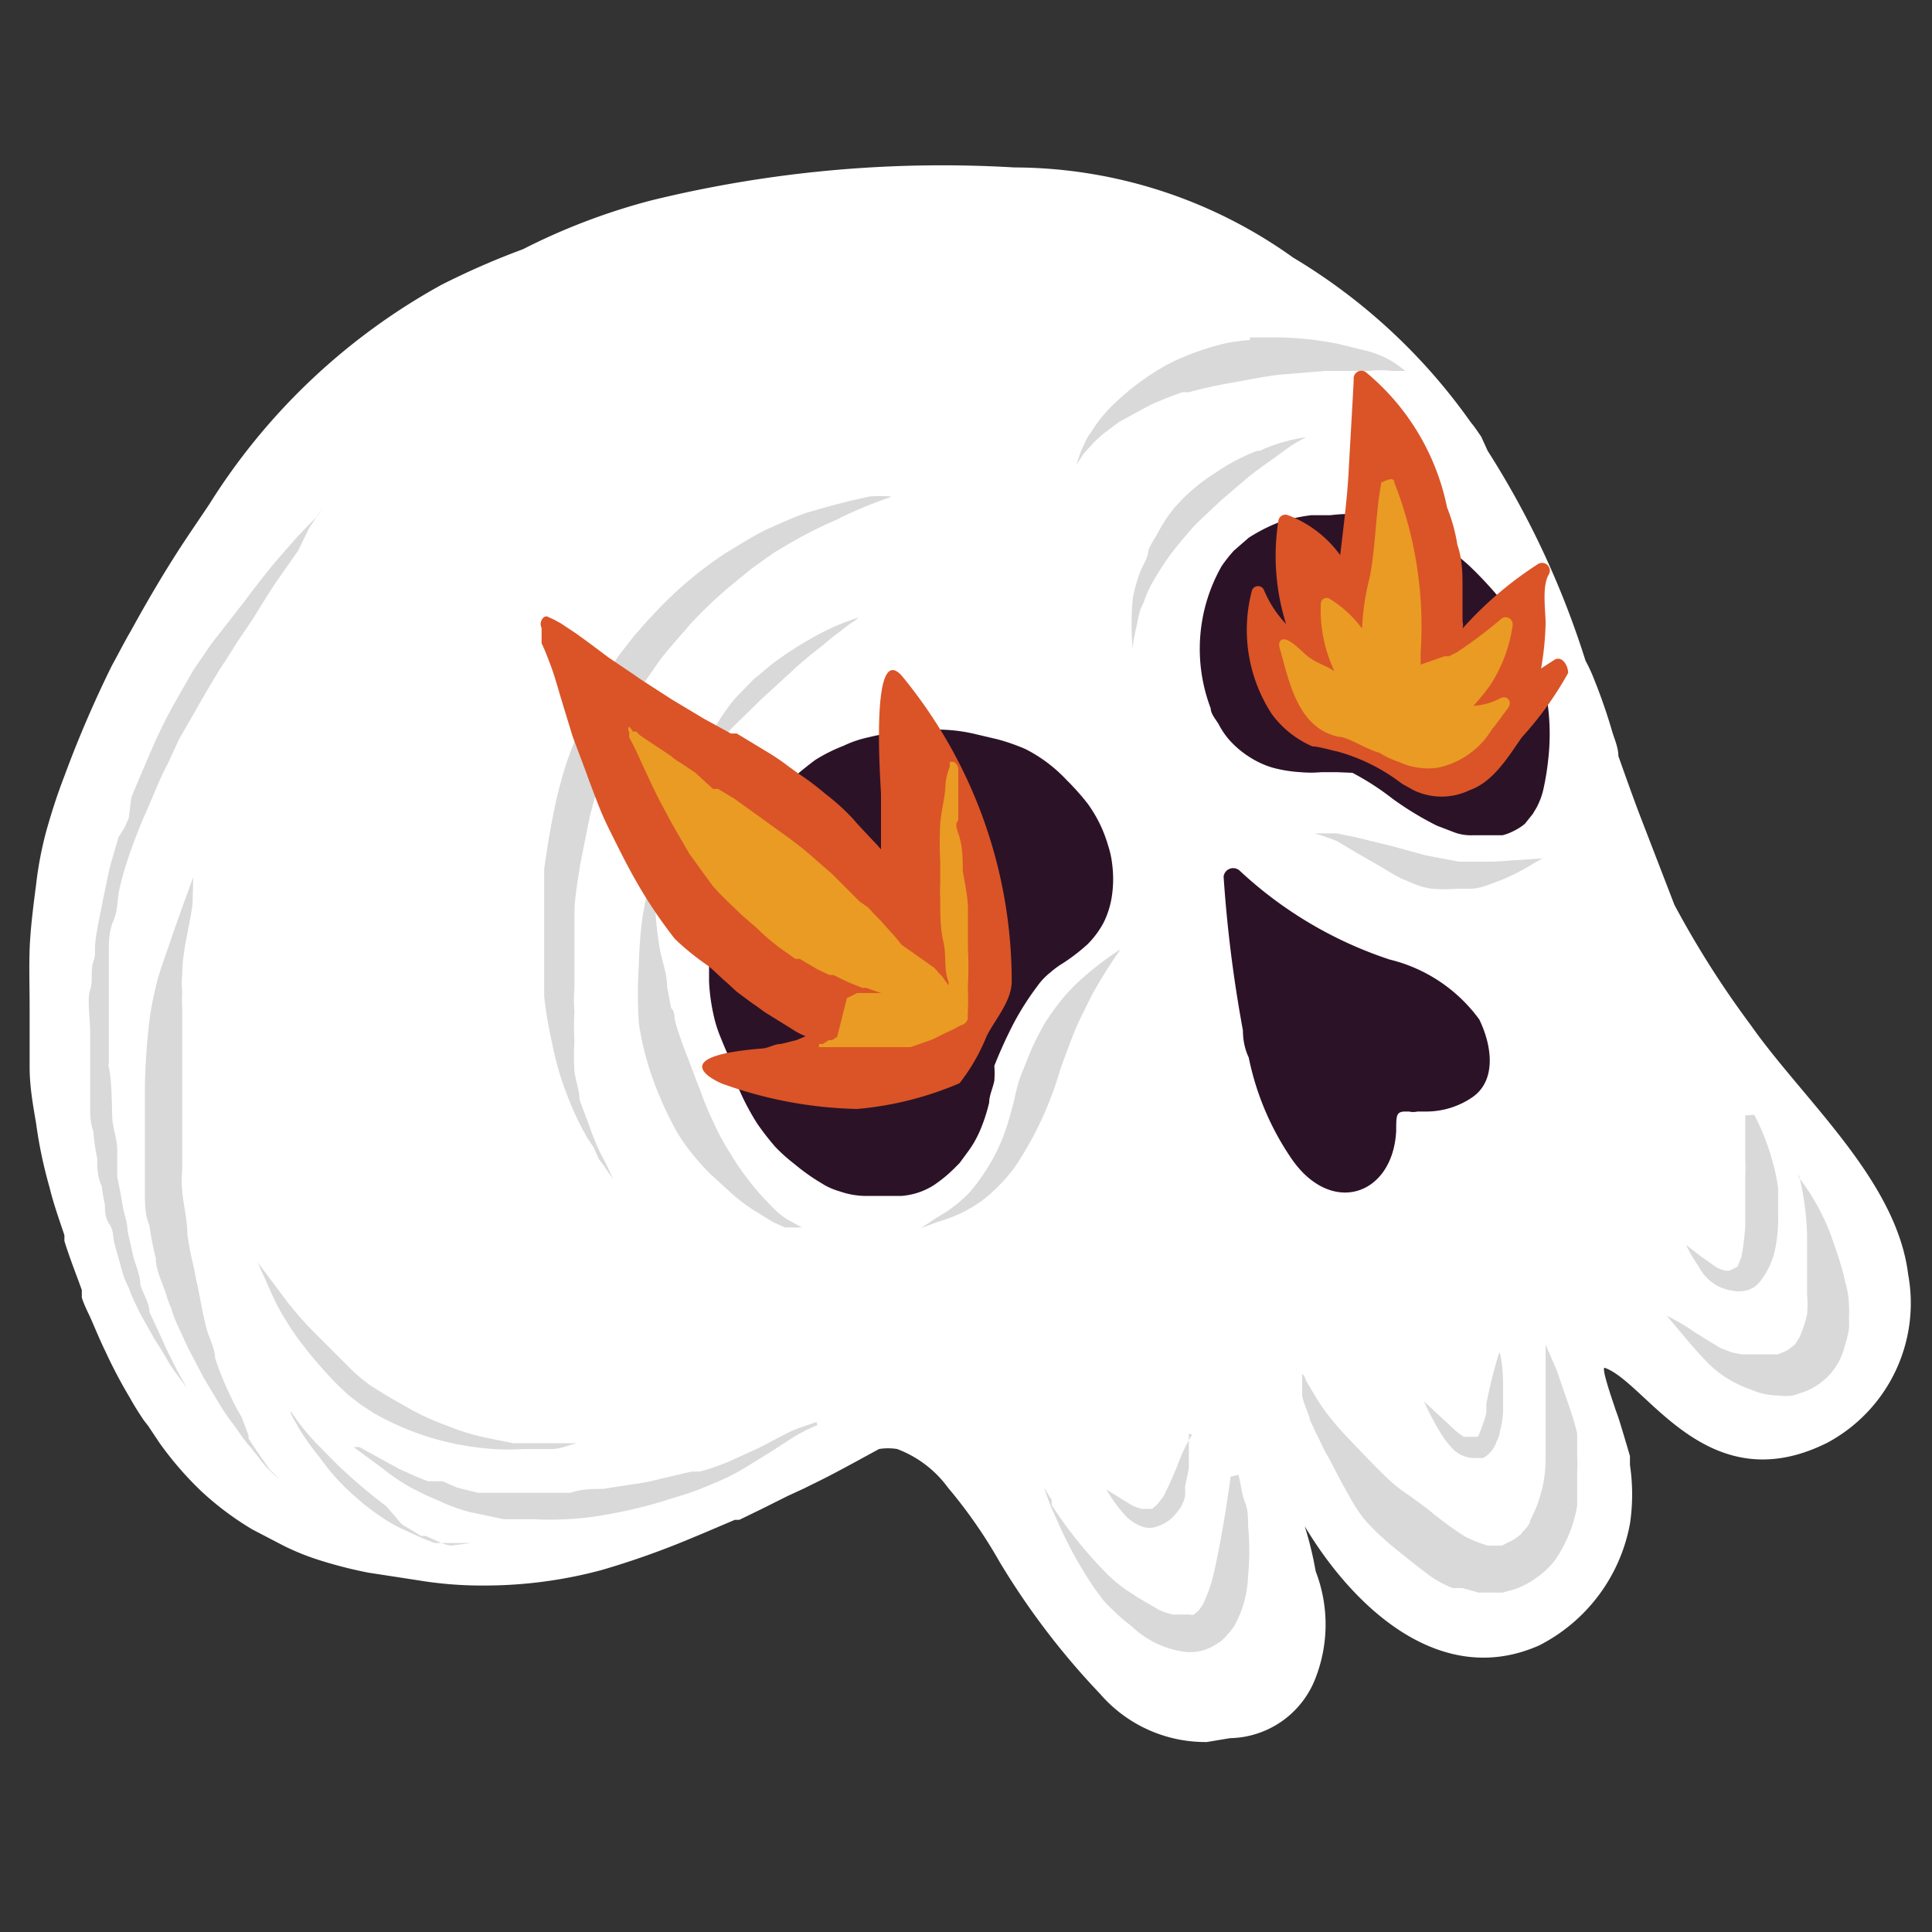 <svg id="Layer_1" data-name="Layer 1" xmlns="http://www.w3.org/2000/svg" viewBox="0 0 30 30"><rect x="0" y="0" width="30" height="30" fill="#333333" stroke="none"/><defs><style>.cls-1{fill:#fff;}.cls-2{fill:#2c1227;}.cls-3{fill:#d8d9d8;}.cls-4{fill:#da5427;}.cls-5{fill:#e99b23;}</style></defs><title>Untitled-1</title><path class="cls-1" d="M27.18,15.91A14.77,14.77,0,0,1,26,14.05l-.54-1.4c-.11-.29-.22-.6-.33-.91,0-.12-.05-.24-.09-.36a8.55,8.55,0,0,0-.29-.84,2.39,2.39,0,0,0-.13-.28A13.65,13.65,0,0,0,23.1,7L23,6.78c-.05-.07-.1-.15-.16-.22A9.07,9.07,0,0,0,20.08,4,7.46,7.46,0,0,0,15.75,2.6a19,19,0,0,0-5.63.51,9.9,9.9,0,0,0-2,.76,12,12,0,0,0-1.26.55A9.86,9.86,0,0,0,3.25,7.83l-.31.46c-.33.49-.63,1-.91,1.51-.1.17-.19.35-.29.53A17.63,17.63,0,0,0,1,12.05c-.1.26-.19.53-.28.85a5.67,5.67,0,0,0-.16.84c-.05.38-.09.72-.1,1s0,.61,0,.91,0,.56,0,.83v.09c0,.32.06.63.1.87a7.06,7.06,0,0,0,.21,1c.06.25.15.5.23.74l0,.09c.08.26.18.51.27.76l0,0s0,.08,0,.11.07.19.11.27.17.4.25.56a7.7,7.7,0,0,0,.39.74c.06.11.13.22.21.34l.07.09.18.27a5.24,5.24,0,0,0,.64.74,4.64,4.64,0,0,0,.8.6L4.4,24a3.78,3.78,0,0,0,.51.21,6.77,6.77,0,0,0,.81.21l.78.12h0a6,6,0,0,0,1,.08h.05a7,7,0,0,0,1.79-.24,12.9,12.9,0,0,0,1.36-.48l.24-.1.47-.2.07,0,.35-.17.26-.13.14-.07.26-.12.1-.05c.27-.13.51-.26.73-.38l.33-.18h0a.9.9,0,0,1,.28,0,1.73,1.73,0,0,1,.79.6,7.62,7.62,0,0,1,.8,1.15,11.67,11.67,0,0,0,1.56,2.05,2.16,2.16,0,0,0,1.66.75l.36-.06a1.45,1.45,0,0,0,1.33-.94,2.29,2.29,0,0,0,0-1.65,5.49,5.49,0,0,0-.17-.7c.78,1.3,2.13,2.52,3.64,1.85a2.66,2.66,0,0,0,1.41-1.89,3.08,3.08,0,0,0,0-.91v-.14s-.07-.24-.14-.47-.07-.2-.1-.3c-.11-.32-.2-.62-.15-.6.65.23,1.59,2.1,3.46,1.16a2.46,2.46,0,0,0,1.25-2.61C29.45,18.32,28,17.08,27.18,15.91Z"/><path class="cls-2" d="M21.58,14.9a6.3,6.3,0,0,1-2.33-1.38.15.15,0,0,0-.25.09A20.72,20.72,0,0,0,19.3,16q0,.23.09.42A4.29,4.29,0,0,0,20.06,18c.62.89,1.57.56,1.62-.44,0-.23,0-.29.12-.3l.08,0a.29.29,0,0,0,.13,0h.14a1.27,1.27,0,0,0,.71-.22c.38-.26.31-.8.11-1.21A2.43,2.43,0,0,0,21.58,14.9Z"/><path class="cls-3" d="M3,13.62c-.13.36-.26.71-.38,1.07-.06.17-.12.34-.17.51a5.78,5.78,0,0,0-.12.57,10.17,10.17,0,0,0-.08,1.1v.54l0,.59c0,.17,0,.35,0,.52s0,.34.07.51a4.59,4.59,0,0,0,.1.51c0,.19.1.37.16.56s.05.14.08.22a2,2,0,0,0,.08.22l.18.39.24.46.24.4a3.37,3.37,0,0,0,.21.31c.07.09.13.19.21.29s.09.1.13.16a1.13,1.13,0,0,1,.1.13,2,2,0,0,0,.29.29h0l-.15-.15-.12-.17-.09-.13-.12-.18h0l0-.05h0L3.75,22a2.49,2.49,0,0,1-.15-.28,4.91,4.91,0,0,1-.26-.63c0-.15-.09-.3-.13-.45s-.07-.3-.1-.46-.07-.33-.1-.5a4.59,4.59,0,0,1-.1-.51c0-.22-.06-.45-.08-.67s0-.24,0-.36,0-.2,0-.3c0-.36,0-.72,0-1.08v0c0-.18,0-.36,0-.54v0c0-.18,0-.36,0-.54a2.53,2.53,0,0,1,0-.28,1.24,1.24,0,0,1,0-.27c0-.36.11-.72.16-1.09L3,13.62H3m.48,8.17h0m0,0h0m.45.53h0m-1.19-6a.13.13,0,0,0,0,.06v-.06Z"/><path class="cls-3" d="M5,7.9,4.94,8h0l-.31.32-.29.33c-.18.21-.36.44-.53.67L3.28,10,3,10.41l-.2.35c-.08.14-.16.28-.23.42s-.13.26-.19.4-.23.53-.34.8L2,12.7l-.06.14L1.84,13l-.09.31a3,3,0,0,0-.08.32h0c-.06.29-.12.57-.17.86s0,.29-.05.44,0,.29-.05.44,0,.44,0,.66v.32c0,.11,0,.23,0,.34h0c0,.15,0,.3,0,.46s0,.28.05.42a3,3,0,0,0,.06.42c0,.14,0,.28.07.43a2.93,2.93,0,0,0,.05.29c0,.1,0,.2.07.3s.05.21.08.31l.09.32v0a2,2,0,0,0,.07.23L2,20l.05.13c.06.13.12.26.19.38s.14.26.22.38.14.24.22.36l.22.3h0c-.07-.13-.15-.26-.21-.39l-.1-.2-.09-.2-.18-.39c0-.14-.1-.28-.14-.42h0c0-.14-.07-.29-.11-.44l-.09-.4c0-.14-.06-.27-.08-.41s-.05-.28-.08-.43l0-.21,0-.21c0-.14-.05-.28-.07-.42s0-.57-.06-.86a.07.07,0,0,1,0-.05c0-.14,0-.28,0-.42s0-.3,0-.45,0-.29,0-.43,0-.3,0-.44,0-.32.07-.48.06-.32.09-.47.07-.28.11-.41.09-.27.14-.4.1-.26.16-.39l.18-.42a3.54,3.54,0,0,1,.16-.34l.18-.39.43-.75.21-.35c.09-.13.17-.26.25-.39l.25-.37.23-.37c.15-.24.32-.47.48-.7L4.8,8.2,5,7.9H5M1.36,16.73v0m.3-3.09h0"/><path class="cls-3" d="M10.17,13.4a7.51,7.51,0,0,0-.19.82,6.48,6.48,0,0,0-.06.77,6.78,6.78,0,0,0,0,.9,4.44,4.44,0,0,0,.22.87,5.46,5.46,0,0,0,.35.78,2.7,2.7,0,0,0,.27.39,3.85,3.85,0,0,0,.27.3l.34.31a2.85,2.85,0,0,0,.33.25l.31.19.18.08.17,0,.09,0h0l-.18-.1h0a1,1,0,0,1-.26-.2,4.26,4.26,0,0,1-.67-.85l0,0a3.67,3.67,0,0,1-.26-.48,4.55,4.55,0,0,1-.21-.51c-.07-.17-.13-.34-.2-.52s-.12-.32-.17-.48,0-.18-.08-.27l-.06-.32c0-.19-.07-.38-.11-.57a5.54,5.54,0,0,1-.07-.57l0-.54V13.4h0m1.16,4.5,0,0,0,0m.05.07,0,0,0,0M12.31,19h0"/><path class="cls-3" d="M17.4,14.74a4.81,4.81,0,0,0-.67.52,2.89,2.89,0,0,0-.29.32,3.88,3.88,0,0,0-.23.33c-.07.13-.14.26-.2.4s-.1.25-.15.37-.08.26-.11.39-.07.27-.11.4a2.86,2.86,0,0,1-.2.48,3.07,3.07,0,0,1-.38.56,2.17,2.17,0,0,1-.37.31l-.18.11-.21.14h0l.27-.1h0a2.35,2.35,0,0,0,.37-.14,2.38,2.38,0,0,0,.3-.18,2.61,2.61,0,0,0,.52-.53,5.41,5.41,0,0,0,.7-1.5c.07-.2.14-.39.22-.59s.18-.38.27-.57a7.82,7.82,0,0,1,.45-.72Z"/><path class="cls-3" d="M13.33,9.59a3.52,3.52,0,0,0-.69.3,5.54,5.54,0,0,0-.65.42l-.29.24-.29.3a3.12,3.12,0,0,0-.4.62,2,2,0,0,0-.13.34,1.15,1.15,0,0,0,0,.37h0l0-.14h0s0,0,0,0a.55.55,0,0,1,.06-.18,3.33,3.33,0,0,1,.46-.59l.43-.42.48-.44c.15-.14.31-.27.48-.4a2.43,2.43,0,0,1,.25-.2,2.48,2.48,0,0,1,.26-.19h0M10.92,12h0"/><path class="cls-3" d="M13.84,7.71a2,2,0,0,0-.34,0l-.31.07-.31.08-.35.1c-.2.07-.4.16-.6.25s-.43.24-.65.37a6,6,0,0,0-1.17,1c-.09.09-.17.19-.26.29l-.25.32-.21.32a3.72,3.72,0,0,0-.21.39c-.11.22-.2.46-.29.69s-.15.43-.21.66-.12.55-.17.84l-.06.4,0,.37c0,.26,0,.52,0,.78s0,.55,0,.83a6.35,6.35,0,0,0,.13.76,4.38,4.38,0,0,0,.21.73,4.58,4.58,0,0,0,.33.71l.1.15L9.3,18c.08.1.15.21.22.31h0c-.06-.14-.13-.28-.2-.41a3.69,3.69,0,0,1-.17-.42L9,17.08c0-.14-.06-.29-.08-.44a3.91,3.91,0,0,1,0-.48,3.4,3.4,0,0,1,0-.45,2.28,2.28,0,0,1,0-.37c0-.13,0-.26,0-.39s0-.5,0-.75.05-.52.09-.78l.15-.75a9.18,9.18,0,0,1,.28-.89,8.64,8.64,0,0,1,.38-.88,3.21,3.21,0,0,1,.19-.31l.23-.33c.15-.2.32-.38.48-.57h0l0,0a6.88,6.88,0,0,1,.62-.59l.33-.27.35-.25h0l.17-.1a6.71,6.71,0,0,1,.8-.41,6.32,6.32,0,0,1,.81-.34Zm-3,1.91s0,0,0,0,0,0,0,0"/><path class="cls-3" d="M19.52,7a3.21,3.21,0,0,0-.66.35,2.85,2.85,0,0,0-.62.53,2.27,2.27,0,0,0-.22.32l-.09.16a1.14,1.14,0,0,0-.1.19c0,.12-.1.24-.14.37a2.54,2.54,0,0,0-.1.37,4.28,4.28,0,0,0,0,.8h0c0-.15.05-.31.08-.47s.05-.18.09-.27a2,2,0,0,1,.11-.26,5.16,5.16,0,0,1,.29-.46c.12-.16.25-.31.38-.46h0l.07-.07.35-.33.41-.35c.12-.1.25-.19.39-.29s.24-.18.37-.26l.15-.08h0a2.59,2.59,0,0,0-.72.21"/><path class="cls-3" d="M19.41,5.28a2.83,2.83,0,0,0-.42.06,4.42,4.42,0,0,0-.48.15,3.52,3.52,0,0,0-.4.18,3.93,3.93,0,0,0-.84.63,2.08,2.08,0,0,0-.32.4.88.88,0,0,0-.12.21,1.54,1.54,0,0,0-.11.3h0s.07-.11.11-.17l.11-.12a1.8,1.8,0,0,1,.2-.19l.24-.18.46-.25c.17-.08.35-.15.52-.21l.1,0c.22-.06.45-.11.68-.15s.47-.09.71-.12l.73-.06.68,0a1.47,1.47,0,0,1,.36,0l.2,0h0a1.46,1.46,0,0,0-.59-.31l-.45-.11a5.16,5.16,0,0,0-.88-.1h-.14l-.35,0m-1.09.82h0"/><path class="cls-3" d="M20.41,12.94h0a3.59,3.59,0,0,1,.35.12l.3.18.35.2c.12.07.24.15.37.21l.19.08a1.11,1.11,0,0,0,.26.07,2.57,2.57,0,0,0,.4,0l.23,0a1,1,0,0,0,.25-.06,3.27,3.27,0,0,0,.73-.35l.11-.06h0l-.77.05h-.25l-.28,0-.52-.1-.51-.14L21.05,13l-.3-.06h-.12l-.22,0"/><path class="cls-3" d="M19.11,22.93c-.07.5-.15,1-.26,1.49v0h0a2.36,2.36,0,0,1-.16.47.6.6,0,0,1-.09.13l-.06.05a.09.09,0,0,1-.07,0l-.07,0-.19,0A1.25,1.25,0,0,1,18,25c-.13-.08-.27-.15-.4-.24a2.25,2.25,0,0,1-.39-.3,6.66,6.66,0,0,1-.88-1.09l0-.08-.12-.19h0c.05.14.1.28.16.41s.11.25.17.37a6.25,6.25,0,0,0,.46.79l.11.15a1.14,1.14,0,0,0,.15.16,2.61,2.61,0,0,0,.31.27,1.47,1.47,0,0,0,.83.4.75.75,0,0,0,.44-.09l.11-.07a.57.57,0,0,0,.11-.11.76.76,0,0,0,.11-.14,1.7,1.7,0,0,0,.21-.77,4.07,4.07,0,0,0,0-.78c0-.13,0-.25-.05-.37s-.06-.28-.1-.42h0"/><path class="cls-3" d="M18.51,22.28a2.43,2.43,0,0,0-.22.46c-.07.17-.14.33-.22.49a1.71,1.71,0,0,1-.11.14l-.07.06-.05,0h-.11a.76.76,0,0,1-.16-.06l-.39-.24h0a2.4,2.4,0,0,0,.3.41.66.66,0,0,0,.22.15.35.35,0,0,0,.3,0,.58.58,0,0,0,.27-.2.55.55,0,0,0,.13-.25.83.83,0,0,0,0-.15l.06-.29c0-.18,0-.36,0-.54h0m-.64,1.16h0m-.08,0h0"/><path class="cls-3" d="M24,20.88c0,.23,0,.47,0,.7s0,.49,0,.73v.31a2,2,0,0,1-.05.48,2.76,2.76,0,0,1-.08.27,2.56,2.56,0,0,1-.11.24c0,.07-.09.14-.14.21a.94.94,0,0,1-.12.09l-.18.09H23.1a2.13,2.13,0,0,1-.35-.14,4.94,4.94,0,0,1-.57-.42l-.3-.22a2.34,2.34,0,0,1-.31-.24c-.2-.19-.39-.39-.58-.59s-.19-.2-.28-.31a3,3,0,0,1-.25-.34l-.12-.2-.06-.1a.24.24,0,0,0-.06-.11s0,0,0,0,0,.06,0,.09l0,.07c0,.06,0,.11,0,.17s.07.23.11.34a.47.47,0,0,0,.06.15,1,1,0,0,0,.07.15c.05.1.09.2.15.3s.21.41.33.61a2.56,2.56,0,0,0,.22.35,2.72,2.72,0,0,0,.29.3c.15.14.32.27.48.4l.26.2a1.65,1.65,0,0,0,.37.2l.15,0,.25.07h.37l.18-.05a1.24,1.24,0,0,0,.36-.19,1.2,1.2,0,0,0,.28-.27,2,2,0,0,0,.18-.32,1.82,1.82,0,0,0,.11-.3,1.74,1.74,0,0,0,.05-.22l0-.16c0-.11,0-.23,0-.35a2.46,2.46,0,0,0,0-.26c0-.05,0-.11,0-.17s0-.12,0-.18a3.57,3.57,0,0,0-.1-.35l-.22-.64L24,20.88h0m-3.74.55h0"/><path class="cls-3" d="M23.28,21a7.19,7.19,0,0,0-.2.8l0,.14a2.32,2.32,0,0,1-.13.37l0,0H22.8l-.07,0a1.24,1.24,0,0,1-.22-.18l-.4-.37h0a4.63,4.63,0,0,0,.29.54,1.56,1.56,0,0,0,.16.2.47.47,0,0,0,.32.14l.15,0a.45.45,0,0,0,.13-.11.44.44,0,0,0,.08-.15.38.38,0,0,0,.05-.15,1.57,1.57,0,0,0,.05-.3v-.3c0-.21,0-.41-.05-.62h0m-.37,1.32a0,0,0,0,1,0,0l0,0m0,0h0l0,0,0,0h0m0,0Z"/><path class="cls-3" d="M27.93,18.23a4.34,4.34,0,0,1,.13.94c0,.17,0,.33,0,.49s0,.29,0,.44a1.63,1.63,0,0,1,0,.31,1.9,1.9,0,0,1-.12.36l-.07.11-.12.09-.14.06-.22,0-.35,0L26.89,21l-.18-.07-.39-.24a3.18,3.18,0,0,0-.44-.26h0c.19.22.37.45.57.66a1.71,1.71,0,0,0,.72.48,1.13,1.13,0,0,0,.44.1.93.93,0,0,0,.23,0l.15-.05a.81.81,0,0,0,.21-.1,1,1,0,0,0,.44-.6,2.29,2.29,0,0,0,.07-.28,1.1,1.1,0,0,0,0-.18,1.48,1.48,0,0,0,0-.21,1.35,1.35,0,0,0-.06-.35,2.1,2.1,0,0,0-.06-.24c-.05-.17-.11-.34-.17-.51a3.54,3.54,0,0,0-.49-.87h0"/><path class="cls-3" d="M27.1,17.32v.47c0,.07,0,.15,0,.23a1.93,1.93,0,0,1,0,.24l0,.54c0,.08,0,.16,0,.24a3.93,3.93,0,0,1-.06.48l-.06.15,0,0h0l-.12.06h-.07a.47.47,0,0,1-.15-.06l-.24-.17-.22-.17h0a2.33,2.33,0,0,0,.2.34.69.69,0,0,0,.51.37.53.53,0,0,0,.22,0,.4.4,0,0,0,.22-.14,1.26,1.26,0,0,0,.23-.48,2.56,2.56,0,0,0,.05-.62c0-.12,0-.23,0-.35a3,3,0,0,0-.09-.43,3.62,3.62,0,0,0-.28-.71h0m-.17,2.32v0m0,0,0,0,0,0m-.05,0h0m-.09,0h0Zm-.06,0h0m0,0h0"/><path class="cls-3" d="M12.68,22.08l-.26.09a1.89,1.89,0,0,0-.21.09l-.42.22-.46.21a3.57,3.57,0,0,1-.46.16l-.13,0h0l-.47.11a3.4,3.4,0,0,1-.46.09l-.45.07c-.16,0-.33,0-.5.06l-.38,0H8.09l-.32,0-.35,0L7.1,23.1,6.87,23,6.64,23l-.22-.09-.22-.1-.62-.34h0l-.09,0h0l.45.33a3.08,3.08,0,0,0,.46.31h0l.22.11.23.1a2.69,2.69,0,0,0,.45.16l.52.11.23,0,.23,0a4.34,4.34,0,0,0,.51,0,4.45,4.45,0,0,0,.5-.05,7.51,7.51,0,0,0,.94-.21l.45-.14c.16-.05.31-.12.46-.18a3.48,3.48,0,0,0,.43-.22l.42-.26.17-.11.17-.11a3,3,0,0,1,.36-.18h0m-5.6,1h0m1.41.15h0"/><path class="cls-3" d="M4,19.6l.21.47a3.21,3.21,0,0,0,.24.45,3.6,3.6,0,0,0,.28.4c.1.13.21.26.32.38a4.31,4.31,0,0,0,.37.37l.18.14.2.13a4.3,4.3,0,0,0,.91.39,4.41,4.41,0,0,0,.95.17,3.54,3.54,0,0,0,.46,0h.24l.21,0c.13,0,.26-.06.39-.09H9l-.29,0-.25,0H8.22l-.25,0-.25-.05-.24-.05a3.65,3.65,0,0,1-.56-.18,3.87,3.87,0,0,1-.55-.25l-.3-.17-.31-.19a3.11,3.11,0,0,1-.28-.23L5.19,21l-.3-.3c-.11-.11-.22-.23-.32-.35s-.18-.23-.27-.35L4,19.6H4M5.21,21h0m2.28,1.25h0"/><path class="cls-3" d="M4.51,21.93a1.14,1.14,0,0,0,.1.19,1.19,1.19,0,0,0,.09.15h0a3.43,3.43,0,0,0,.24.33c.09.12.17.23.27.34a3.34,3.34,0,0,0,.33.32,2.91,2.91,0,0,0,.33.26,2.5,2.5,0,0,0,.35.21l.35.16.18.07.18,0,.39,0h0L7,24H7a.7.7,0,0,1-.19-.06l-.2-.09h0l-.07,0-.3-.18L6,23.39c-.2-.15-.38-.3-.56-.46l-.12-.11h0c-.15-.14-.28-.28-.42-.42a3.48,3.48,0,0,1-.38-.48h0"/><path class="cls-2" d="M17.1,12.84a2.12,2.12,0,0,0-.21-.36,3.8,3.8,0,0,0-.33-.37,2.29,2.29,0,0,0-.64-.48,3.12,3.12,0,0,0-.43-.15l-.34-.08a2.55,2.55,0,0,0-.67-.07H14.3a4.51,4.51,0,0,0-.82.12,1.71,1.71,0,0,0-.38.13,2.58,2.58,0,0,0-.44.22,5.34,5.34,0,0,0-.67.59,6.21,6.21,0,0,0-.52.63,1.44,1.44,0,0,0-.19.31l-.12.33-.06.21a3.66,3.66,0,0,0-.09.94c0,.14,0,.29,0,.43a3,3,0,0,0,.07.52,2,2,0,0,0,.11.35c.06.15.12.29.19.43s0,.09,0,.13a3.78,3.78,0,0,0,.38.78,4.15,4.15,0,0,0,.28.36,2.62,2.62,0,0,0,.29.26,3.25,3.25,0,0,0,.34.25l.13.08a1.12,1.12,0,0,0,.24.1,1.26,1.26,0,0,0,.46.07H14a1.09,1.09,0,0,0,.49-.16,2.1,2.1,0,0,0,.31-.25l.1-.1.14-.19a1.65,1.65,0,0,0,.18-.32,2.68,2.68,0,0,0,.14-.43c0-.11.06-.23.08-.34v0a1.57,1.57,0,0,0,0-.23q.13-.33.3-.66a4.38,4.38,0,0,1,.37-.58,1,1,0,0,1,.2-.21,1.33,1.33,0,0,1,.19-.14,2.88,2.88,0,0,0,.39-.3,1.42,1.42,0,0,0,.25-.34,1.39,1.39,0,0,0,.13-.44,1.79,1.79,0,0,0,0-.46,1.4,1.4,0,0,0-.06-.28A2.21,2.21,0,0,0,17.1,12.84ZM15.44,16.5"/><path class="cls-4" d="M14,10.49c-.5-.55-.32,1.74-.32,1.84s0,.12,0,.17v.11c0,.1,0,.21,0,.31v.27l-.06-.07,0,0-.17-.18,0,0-.14-.15-.06-.07a3.34,3.34,0,0,0-.43-.39,4.2,4.2,0,0,0-.44-.33l-.15-.11a3.37,3.37,0,0,0-.31-.21l-.48-.29-.09,0-.42-.23-.5-.3-.48-.31-.1-.07-.4-.27,0,0L9.17,10l0,0-.22-.16-.24-.16-.11-.06h0l-.11-.05h0a.09.09,0,0,0-.08.06h0a.13.13,0,0,0,0,.12l0,.07,0,.07,0,.1c.05.1.09.21.14.34s.11.34.16.51l.18.59.21.56v0c.06.17.13.35.2.53s.15.34.24.52.18.36.28.54a7.3,7.3,0,0,0,.66,1A4,4,0,0,0,11,15l.07.06.16.15.07.06.14.13h0l.23.17.1.07.11.08.42.26a1,1,0,0,0,.21.11l-.14.06-.24.06c-.1,0-.19.06-.28.07-1.69.13-.6.57-.6.56a6.54,6.54,0,0,0,2.06.38,5.16,5.16,0,0,0,1.59-.4,3,3,0,0,0,.42-.73c.13-.26.38-.53.39-.84A7.46,7.46,0,0,0,14,10.49Z"/><path class="cls-5" d="M9.77,11.28h0a.08.08,0,0,0,0,.09.05.05,0,0,0,0,0h0l0,0h0l0,.08c.1.18.18.37.25.52s.17.37.28.57l0,0v0c.08.15.16.3.25.45l.15.26.18.25.19.26.1.11.12.12.23.22.23.2a3.32,3.32,0,0,0,.46.38l.14.1.07,0h0l0,0,.27.16.19.09.06,0,.25.12.2.08.06,0,.23.08h0l-.1,0-.06,0h0l-.05,0,0,0-.05,0h0l-.11,0-.16.08L13,16.1l0,0,0,0-.08.05-.05,0-.09.06-.06,0h0l0,0,0,0a.09.09,0,0,0,0,.05,0,0,0,0,0,0,0l0,0h.9l.17,0h.1l.09,0,.06,0h0l.1,0,.17-.06.17-.06.14-.07h0l.19-.09h0l.11-.06h0l0,0a.14.14,0,0,0,.11-.11v0h0v0a.06.06,0,0,1,0,0v0a.15.15,0,0,1,0-.07v-.09a2.35,2.35,0,0,0,0-.26v-.09h0a5.61,5.61,0,0,0,0-.58c0-.16,0-.33,0-.49v-.11c0-.2-.05-.4-.08-.6v0c0-.17,0-.38-.07-.58s0-.15,0-.23l0-.22,0-.2,0-.15,0-.08v0h0l0-.13a.14.14,0,0,0-.07-.1h-.06a.25.25,0,0,0,0,.07,1,1,0,0,0-.07.29c0,.17-.06.36-.08.6a6.05,6.05,0,0,0,0,.61c0,.11,0,.21,0,.31a2,2,0,0,0,0,.23v.07c0,.2,0,.41.05.62s0,.42.08.62c0,0,0,.07,0,.11l0,0,0-.06-.06-.08,0,0a.44.44,0,0,0-.09-.11l-.07-.08,0,0L14,14.67h0l-.08-.1-.25-.28h0l-.09-.09-.1-.11,0,0L13.35,14l-.24-.24-.19-.19,0,0-.23-.2a5.62,5.62,0,0,0-.47-.38l-.5-.36-.32-.23-.25-.15h0l-.08,0,0,0L10.8,12l-.12-.08h0l-.12-.08a.71.71,0,0,1-.14-.1l-.36-.24-.12-.08-.06-.06,0,0a0,0,0,0,0-.05,0"/><path class="cls-2" d="M20.36,8a2.78,2.78,0,0,0-.5.11,2.6,2.6,0,0,0-.47.24l-.23.2a2.23,2.23,0,0,0-.19.24A2.6,2.6,0,0,0,18.8,11c0,.08.07.16.12.24a1.25,1.25,0,0,0,.16.24,1.48,1.48,0,0,0,.33.28,1.39,1.39,0,0,0,.35.16,2.14,2.14,0,0,0,.43.07,1.82,1.82,0,0,0,.33,0h.23L21,12a4.09,4.09,0,0,1,.62.4,4.89,4.89,0,0,0,.69.42l.26.1a.74.74,0,0,0,.29.05h.28l.19,0a.84.84,0,0,0,.2-.08.78.78,0,0,0,.15-.1l.12-.15.06-.1a1.17,1.17,0,0,0,.1-.26,4,4,0,0,0,.08-.48,3.48,3.48,0,0,0-.2-1.63,3.73,3.73,0,0,0-.2-.4,2.14,2.14,0,0,0-.28-.39,6,6,0,0,0-.54-.59,3.1,3.1,0,0,0-.71-.49A3.24,3.24,0,0,0,21.25,8a2.32,2.32,0,0,0-.59,0l-.3,0"/><path class="cls-4" d="M24,9.68c0-.2-.06-.58.05-.76a.12.12,0,0,0-.17-.16,5.68,5.68,0,0,0-1.17,1,.21.21,0,0,0,0-.11c0-.23,0-.4,0-.56s0-.4-.08-.63a2.66,2.66,0,0,0-.16-.58l0,0a3.67,3.67,0,0,0-1.26-2.1.12.12,0,0,0-.19.11c0,.07-.06,1.08-.08,1.46s-.08.85-.13,1.27A1.77,1.77,0,0,0,20,8a.11.11,0,0,0-.15.09,3.53,3.53,0,0,0,.12,1.6,1.74,1.74,0,0,1-.34-.52.1.1,0,0,0-.19,0,2.39,2.39,0,0,0,.31,1.92,1.54,1.54,0,0,0,.63.5c.09,0,.29.06.39.08a2.9,2.9,0,0,1,1,.5l.18.1a1,1,0,0,0,.87,0c.37-.13.6-.52.81-.82a5.29,5.29,0,0,0,.72-1c0-.12-.1-.28-.22-.2l-.2.13v0A4.62,4.62,0,0,0,24,9.68Z"/><path class="cls-5" d="M23.49,9.7c0-.1-.11-.15-.18-.09a6.92,6.92,0,0,1-.69.52l-.12.06h0l-.07,0-.37.13v-.19a6.11,6.11,0,0,0-.41-2.64c0-.11-.18,0-.2,0-.09.48-.09,1-.18,1.47a3.78,3.78,0,0,0-.12.8,1.79,1.79,0,0,0-.5-.46.09.09,0,0,0-.14.07,2.22,2.22,0,0,0,.21,1.05c-.11-.07-.25-.12-.36-.19s-.2-.19-.33-.27-.19,0-.16.1c.15.53.28,1.24.91,1.38.15,0,.4.18.64.25a1.38,1.38,0,0,0,.3.14,1.07,1.07,0,0,0,.61.09,1.29,1.29,0,0,0,.84-.6s0,0,.05-.06l.2-.27c.06-.08,0-.2-.12-.15a1,1,0,0,1-.42.12,3.65,3.65,0,0,0,.26-.32A2.29,2.29,0,0,0,23.49,9.7Z"/></svg>